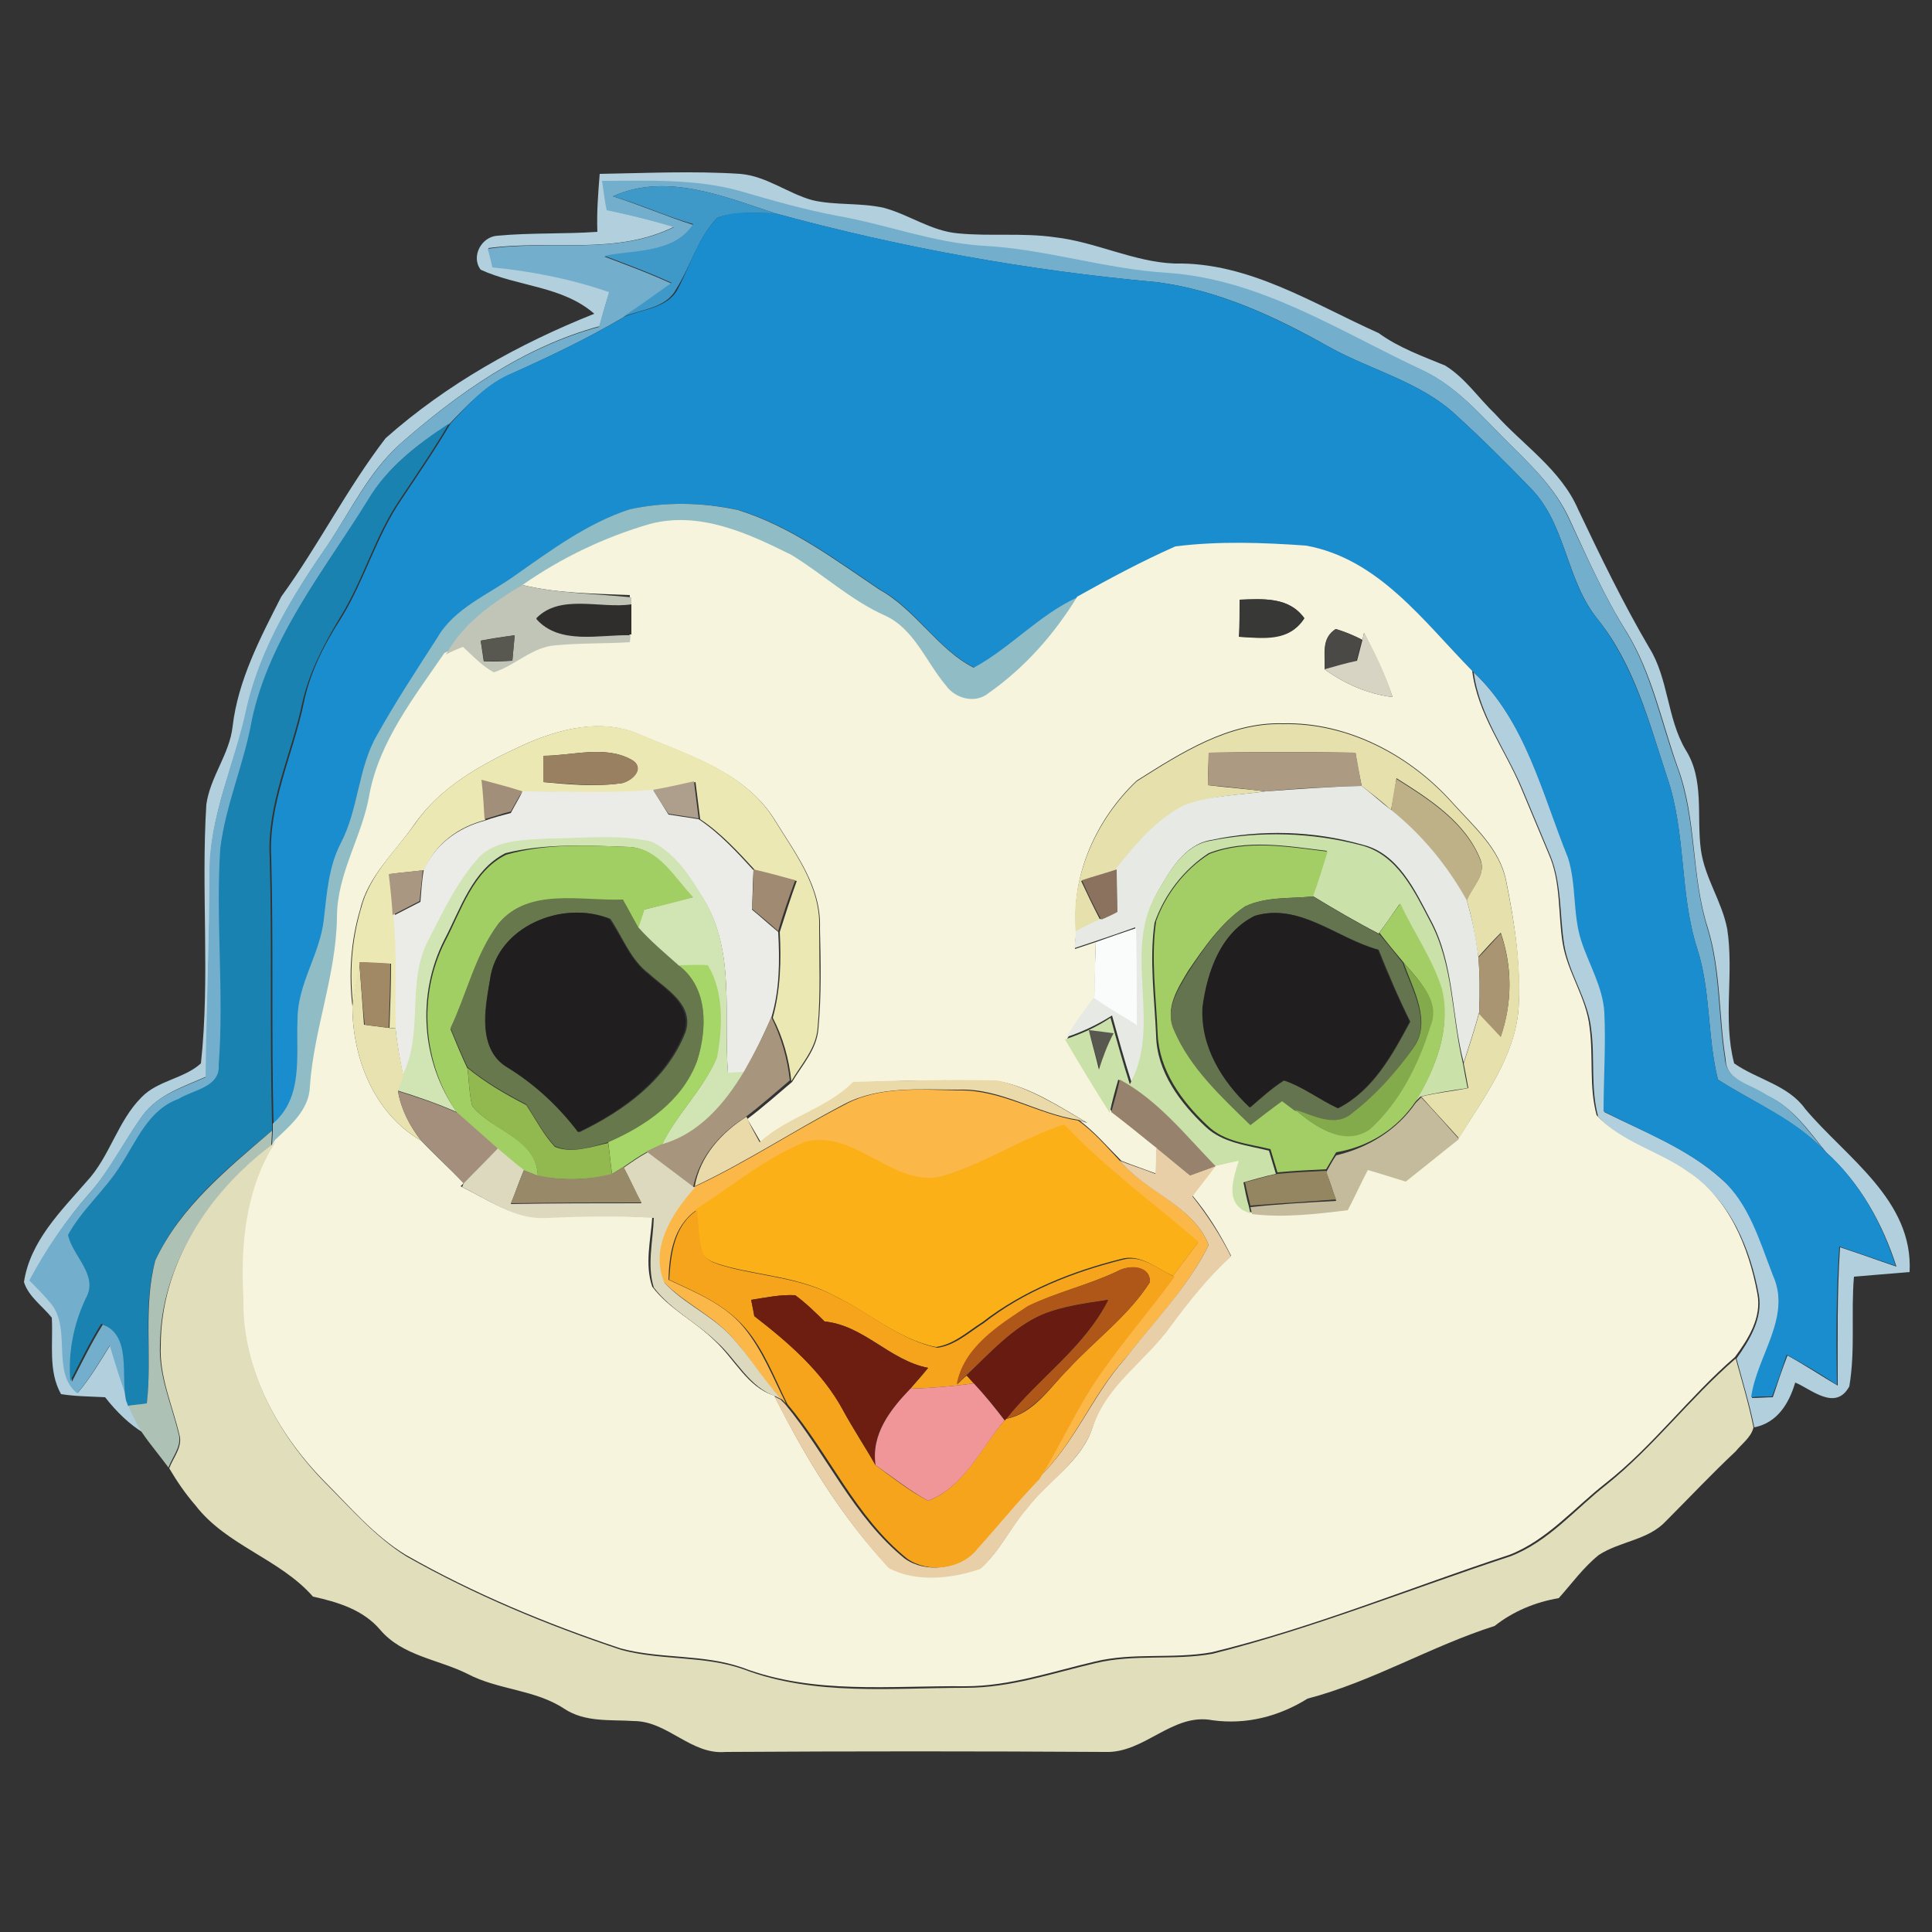 <?xml version="1.0" encoding="utf-8"?>
<!-- Generator: Adobe Illustrator 26.0.3, SVG Export Plug-In . SVG Version: 6.00 Build 0)  -->
<svg version="1.1" id="Layer_1" xmlns="http://www.w3.org/2000/svg" xmlns:xlink="http://www.w3.org/1999/xlink" x="0px" y="0px"
	 viewBox="0 0 250 250" style="enable-background:new 0 0 250 250;" xml:space="preserve">
<rect x="0" y="0" width="250" height="250" fill="#333333" stroke="none"/>
<style type="text/css">
	.st0{fill:#B1CFDD;}
	.st1{fill:#73AFCC;}
	.st2{fill:#3E99C9;}
	.st3{fill:#1A8DCE;}
	.st4{fill:#1982B1;}
	.st5{fill:#90BDC5;}
	.st6{fill:#F7F4DD;}
	.st7{fill:#C1C5B8;}
	.st8{fill:#2F2E2C;}
	.st9{fill:#383836;}
	.st10{fill:#595850;}
	.st11{fill:#4A4945;}
	.st12{fill:#D8D4C3;}
	.st13{fill:#ECE8B3;}
	.st14{fill:#E5E0AC;}
	.st15{fill:#AC9A83;}
	.st16{fill:#988061;}
	.st17{fill:#A28F79;}
	.st18{fill:#AE9E8C;}
	.st19{fill:#BEB187;}
	.st20{fill:#EBECE8;}
	.st21{fill:#E7EAE4;}
	.st22{fill:#CBE1AA;}
	.st23{fill:#D1E4B4;}
	.st24{fill:#A1CF64;}
	.st25{fill:#A3CE66;}
	.st26{fill:#A99781;}
	.st27{fill:#A08B72;}
	.st28{fill:#8B725F;}
	.st29{fill:#67784D;}
	.st30{fill:#64744E;}
	.st31{fill:#211E1F;}
	.st32{fill:#FAFCFB;}
	.st33{fill:#A99571;}
	.st34{fill:#A6D668;}
	.st35{fill:#E8E2B0;}
	.st36{fill:#A18965;}
	.st37{fill:#83AA4B;}
	.st38{fill:#A7957D;}
	.st39{fill:#91B950;}
	.st40{fill:#EBDAA9;}
	.st41{fill:#97836D;}
	.st42{fill:#A38F7B;}
	.st43{fill:#FCB749;}
	.st44{fill:#C4BB9C;}
	.st45{fill:#AEC1B5;}
	.st46{fill:#FCB017;}
	.st47{fill:#E1DEBC;}
	.st48{fill:#DCD9BE;}
	.st49{fill:#E8CFA8;}
	.st50{fill:#988969;}
	.st51{fill:#948660;}
	.st52{fill:#F7A41D;}
	.st53{fill:#AF5619;}
	.st54{fill:#6D1E11;}
	.st55{fill:#681B11;}
	.st56{fill:#F19698;}
</style>
<g id="_x23_b1cfddff">
	<path class="st0" d="M77.6,22.5c6-0.1,12.1-0.4,18.2,0c3.4,0.3,6.1,2.5,9.3,3.4c3,0.7,6.2,0.3,9.3,1c3.3,0.9,6.1,3,9.6,3.3
		c4.2,0.4,8.3-0.1,12.5,0.5c5.3,0.6,10.2,3.2,15.5,3.4c9.6-0.2,17.9,5.2,26.4,9c2.6,1.9,5.7,3,8.6,4.2c2.6,1.6,4.3,4.2,6.5,6.3
		c3.6,4,8.5,7.2,10.7,12.3c2.9,6.1,5.8,12.1,9.2,17.9c2.5,4,2.3,9.1,4.7,13.2c2.5,3.9,1.4,8.7,2,13c0.5,3.6,2.7,6.6,3.4,10.2
		c0.9,5.8-0.6,11.7,0.9,17.4c3,2.1,7,2.8,9.2,5.9c5.3,6.3,14,11.8,13.5,21.1c-2.4,0.2-4.8,0.4-7.2,0.6c-0.4,4.7,0.2,9.5-0.6,14.2
		c-1.8,3.3-5,0.3-7-0.5c-0.8,2.7-2.3,5.2-5.3,5.8c-0.6-3-1.5-5.9-2.3-8.9c1.7-2.4,3.4-5.2,2.9-8.2c-1.1-6-3.7-12.3-9-15.8
		c-3.8-2.6-8.6-3.8-11.8-7.3c-1-3.7-0.4-7.6-0.9-11.3c-0.4-3.9-2.9-7.2-3.5-11c-0.6-3.8-0.3-7.9-1.8-11.5c-1.2-2.9-2.4-5.7-3.6-8.6
		c-2.1-5-5.6-9.6-6.3-15.1c6.8,6.4,8.9,15.8,12.3,24.1c1.1,3.5,0.6,7.2,1.7,10.7c1,3.1,2.9,6,3,9.3c0.2,4.2-0.1,8.5-0.1,12.8
		c5.2,2.6,10.8,4.7,15.2,8.7c3.7,3.2,5.1,8.1,6.7,12.5c2.4,5.4-2.1,10.5-2.8,15.8c0.7,0,2.1-0.1,2.7-0.1c0.6-1.8,1.2-3.6,1.9-5.4
		c2.2,1.2,4.3,2.6,6.5,3.9c0-6-0.1-11.9,0.3-17.9c2.5,0.8,4.9,1.7,7.3,2.5c-1.8-5.6-4.7-10.8-9.1-14.8c-2.2-2.7-4.3-5.8-7.6-7.3
		c-1.9-1.3-5.3-1.8-5.4-4.7c-0.9-5.6-0.6-11.4-2.3-17c-2.2-6.8-1.4-14.1-3.9-20.8c-2.1-5.9-3.3-12.1-6.6-17.5
		c-2.9-4.6-5.1-9.6-7.4-14.6c-1.9-4.2-5.3-7.3-8.5-10.5c-3.2-3.2-6.2-6.7-10.4-8.7c-10.7-4.9-21-11.7-33.1-12.6
		c-8-0.5-15.7-3.1-23.8-3.5c-6.5-0.4-12.6-2.8-19-3.9c-4.2-0.8-8.4-2-12.5-3.2c-5.8-1.6-11.8-1.3-17.8-1.3c0.2,1.2,0.4,2.4,0.6,3.6
		c2.9,0.7,5.8,1.4,8.7,2.2c-7.5,3.8-16.1,1.7-24.1,2.8c0.1,0.6,0.4,1.8,0.6,2.4c5.1,0.5,10.2,1.5,15.1,3.2c-0.5,1.5-0.9,3-1.3,4.5
		c-9.9,2.7-18.4,8.7-26,15.4c-3.9,3.6-6.2,8.4-9.1,12.8c-4.5,6.5-8.7,13.3-10.5,21.1c-1.5,7.2-5,14.1-4.8,21.6
		c-0.1,8.7-0.4,17.5-0.5,26.2c-2.9,1.3-6.2,2.3-8.2,5c-2.4,3.3-4.2,7.1-6.9,10.1c-3,3.4-5.5,7.2-7.7,11.2c0.9,1,1.9,2,2.8,3
		c2.7,3.3,0,8.9,3.4,11.6c1.6-1.9,2.9-4.1,4.2-6.2c0.7,2.4,1.5,4.8,2.3,7.2l0.3,0.8c0.5,1.2,1.2,2.3,1.8,3.5c-2-1.2-3.7-2.9-5.1-4.7
		c-1.9-0.1-3.8-0.1-5.7-0.4c-1.7-3-1-6.6-1.2-9.9c-1.2-1.5-3-2.7-3.6-4.6c0.8-5.3,4.8-9.2,8.1-13c3-3.2,4-7.8,7.1-10.9
		c2.1-2.2,5.5-2.4,7.7-4.4c1.2-11.1,0-22.4,0.7-33.5c0.5-3.6,3-6.5,3.4-10.1c0.7-6,3.6-11.5,6.3-16.8c4.8-6.6,8.5-14,13.5-20.5
		c7.9-7,17.2-12.2,27-16.1c-4.1-3.6-9.9-3.5-14.7-5.7c-1.3-1.7,0.1-4.3,2.2-4.4c4.3-0.4,8.6-0.2,12.9-0.5
		C77.2,27.5,77.4,25,77.6,22.5z"/>
</g>
<g id="_x23_73afccff">
	<path class="st1" d="M77.9,23.4c5.9,0,12-0.3,17.8,1.3c4.1,1.2,8.3,2.4,12.5,3.2c6.4,1.1,12.5,3.5,19,3.9c8,0.4,15.7,3,23.8,3.5
		c12.1,0.8,22.4,7.6,33.1,12.6c4.2,2,7.2,5.5,10.4,8.7c3.2,3.2,6.6,6.3,8.5,10.5c2.3,4.9,4.5,9.9,7.4,14.6
		c3.3,5.4,4.5,11.7,6.6,17.5c2.5,6.7,1.8,14,3.9,20.8c1.7,5.5,1.4,11.3,2.3,17c0.2,2.9,3.5,3.3,5.4,4.7c3.3,1.5,5.3,4.6,7.6,7.3
		c-3.9-4.1-9.2-6.3-13.9-9.3c-1.4-5.6-0.9-11.5-2.7-17c-2.3-7.2-1.4-15-3.9-22.2c-2.3-7-4.2-14.4-8.9-20.3
		c-4.2-5.1-4.1-12.4-8.8-17.1c-3.1-3.2-6.3-6.4-9.6-9.4c-4.6-4.3-11-5.8-16.4-8.8c-6.9-3.9-14.4-7.4-22.4-8.4
		c-16.7-1.5-33.2-4.5-49.3-8.9c-6.7-2.2-14.1-5.3-21-2.2c3.5,1.1,6.9,2.6,10.4,3.7c-2.5,3.7-7.6,3.3-11.5,4.1
		c2.9,1.1,5.9,2.2,8.7,3.5c-2.1,1.5-4.1,3-6.3,4.4c-4.6,2.7-9.4,5-14.3,7.2c-3.3,1.4-5.8,4.1-8.2,6.6c-4.1,2.6-8,5.6-10.5,9.9
		C42,73.8,34.9,82.4,32.8,93.2c-1,5.7-3.4,11-4.1,16.7c-0.6,9.3,0.5,18.7-0.2,28c0.2,3-3.3,3.2-5.2,4.4c-3.9,1.3-5.4,5.4-7.5,8.6
		c-2,3.2-5,5.6-6.8,9c0.6,2.8,4,5.2,2.3,8.2c-1.6,3.3-2.4,7-2,10.7c1.3-2.5,2.5-5,4-7.4c4.1,1.4,2.6,6.6,3.2,9.9
		c-0.8-2.4-1.6-4.8-2.3-7.2c-1.3,2.1-2.6,4.3-4.2,6.2c-3.4-2.7-0.7-8.3-3.4-11.6c-0.9-1.1-1.8-2-2.8-3c2.1-4,4.7-7.8,7.7-11.2
		c2.7-3.1,4.5-6.8,6.9-10.1c1.9-2.7,5.3-3.7,8.2-5c0.1-8.8,0.5-17.5,0.5-26.2c-0.1-7.5,3.3-14.4,4.8-21.6c1.8-7.8,6-14.6,10.5-21.1
		c2.9-4.3,5.3-9.2,9.1-12.8c7.6-6.7,16.1-12.7,26-15.4c0.4-1.5,0.9-3,1.3-4.5c-4.9-1.7-10-2.7-15.1-3.2c-0.1-0.6-0.4-1.8-0.6-2.4
		c8-1.2,16.6,0.9,24.1-2.8c-2.9-0.9-5.8-1.6-8.7-2.2C78.2,25.8,78.1,24.6,77.9,23.4z"/>
</g>
<g id="_x23_3e99c9ff">
	<path class="st2" d="M79.3,25.4c6.9-3.1,14.3,0,21,2.2c-2.5,0-5.2-0.3-7.5,0.6c-2.5,2.6-3.4,6.2-5.3,9.2c-1.3,2.5-4.5,2.6-6.9,3.6
		c2.1-1.4,4.2-2.9,6.3-4.4c-2.8-1.3-5.8-2.4-8.7-3.5c3.9-0.8,9.1-0.3,11.5-4.1C86.2,28,82.8,26.4,79.3,25.4z"/>
</g>
<g id="_x23_1a8dceff">
	<path class="st3" d="M92.8,28.2c2.4-1,5-0.6,7.5-0.6c16.2,4.4,32.7,7.4,49.3,8.9c8,1,15.4,4.5,22.4,8.4c5.4,3,11.8,4.5,16.4,8.8
		c3.3,3,6.5,6.2,9.6,9.4c4.7,4.7,4.6,12.1,8.8,17.1c4.6,5.9,6.6,13.3,8.9,20.3c2.5,7.2,1.6,14.9,3.9,22.2c1.8,5.5,1.3,11.4,2.7,17
		c4.7,3,10,5.1,13.9,9.3c4.4,3.9,7.3,9.2,9.1,14.8c-2.4-0.8-4.9-1.7-7.3-2.5c-0.4,6-0.4,11.9-0.3,17.9c-2.1-1.4-4.3-2.7-6.5-3.9
		c-0.6,1.8-1.2,3.6-1.9,5.4c-0.7,0-2,0-2.7,0.1c0.7-5.3,5.3-10.4,2.8-15.8c-1.7-4.4-3.1-9.3-6.7-12.5c-4.4-3.9-10-6-15.2-8.7
		c0-4.3,0.3-8.5,0.1-12.8c-0.2-3.3-2-6.2-3-9.3c-1.1-3.4-0.6-7.2-1.7-10.7c-3.4-8.4-5.5-17.7-12.3-24.1
		c-6.3-6.3-12.1-14.5-21.5-16.2c-5.6-0.4-11.3-0.6-16.9,0.1c-4.4,1.9-8.6,4.2-12.7,6.5c-5,2.3-8.6,6.5-13.4,9.1
		c-4.7-2.3-7.5-7.5-12.2-10.1c-5.8-3.9-11.5-8.2-18.3-10.3c-4.6-1-9.4-1.1-14-0.1c-5.5,1.8-10.2,5.3-14.9,8.6c-3.5,2.5-7.7,4.2-10,8
		c-2.6,4.2-5.3,8.3-7.8,12.6c-2.6,4.3-2.5,9.6-4.7,14c-1.6,3.1-1.8,6.6-2.2,9.9c-0.5,4.5-3.4,8.3-3.4,12.9
		c-0.2,4.7,0.8,10.1-3.2,13.5c-0.3-11.5,0-22.9-0.3-34.4c-0.4-6.9,2.8-13.3,4.2-20c0.8-4,2.7-7.7,4.9-11.1c3-4.9,4.5-10.5,7.7-15.2
		c2.2-3.3,4.4-6.5,6.4-9.9c2.4-2.6,4.8-5.3,8.2-6.6c4.9-2.2,9.7-4.5,14.3-7.2c2.3-1,5.6-1.1,6.9-3.6C89.3,34.4,90.3,30.8,92.8,28.2z
		"/>
</g>
<g id="_x23_1982b1ff">
	<path class="st4" d="M47.6,64.7c2.5-4.2,6.4-7.2,10.5-9.9c-2,3.4-4.2,6.6-6.4,9.9C48.5,69.4,47,75.1,44,79.9
		c-2.1,3.5-4,7.1-4.9,11.1c-1.4,6.7-4.6,13-4.2,20c0.3,11.5,0,22.9,0.3,34.4l0,0.9c-5.7,4.8-11.9,9.8-15.1,16.8
		c-1.7,6-0.4,12.4-1.1,18.6c-0.6,0.1-1.8,0.2-2.4,0.3l-0.3-0.8c-0.7-3.3,0.8-8.5-3.2-9.9c-1.5,2.4-2.7,4.9-4,7.4
		c-0.3-3.7,0.4-7.3,2-10.7c1.7-3-1.7-5.4-2.3-8.2c1.8-3.3,4.8-5.8,6.8-9c2.1-3.2,3.6-7.2,7.5-8.6c1.9-1.2,5.4-1.5,5.2-4.4
		c0.7-9.3-0.4-18.7,0.2-28c0.7-5.7,3.1-11,4.1-16.7C34.9,82.4,42,73.8,47.6,64.7z"/>
</g>
<g id="_x23_90bdc5ff">
	<path class="st5" d="M66.6,74.5c4.7-3.3,9.4-6.8,14.9-8.6c4.6-1,9.4-0.9,14,0.1c6.8,2.1,12.5,6.4,18.3,10.3
		c4.7,2.6,7.6,7.8,12.2,10.1c4.8-2.6,8.4-6.8,13.4-9.1c-3,4.9-6.8,9.2-11.5,12.5c-1.7,1.4-4.3,0.7-5.5-1c-2.6-3.1-4-7.4-8-9.1
		c-4.4-2-8-5.3-12-7.8c-5.6-2.8-11.9-5.7-18.3-4c-5.9,1.6-11.5,4.4-16.5,7.9c-3.9,2.3-7.7,5-9.9,9c-3.9,5.7-8.3,11.4-9.7,18.3
		c-0.9,5.5-4.2,10.3-4.2,15.9c-0.1,7.4-3,14.5-3.5,21.9c-0.1,3-2.5,5-4.5,6.9l-0.6,0.5c0-0.5,0.1-1.5,0.1-2l0-0.9
		c4-3.4,3-8.8,3.2-13.5c0-4.6,2.9-8.4,3.4-12.9c0.4-3.4,0.6-6.8,2.2-9.9c2.3-4.4,2.2-9.7,4.7-14c2.4-4.3,5.1-8.4,7.8-12.6
		C58.8,78.7,63.1,77,66.6,74.5z"/>
</g>
<g id="_x23_f7f4ddff">
	<path class="st6" d="M67.6,75.7c5-3.5,10.6-6.2,16.5-7.9c6.4-1.7,12.7,1.2,18.3,4c4.1,2.5,7.6,5.8,12,7.8c3.9,1.7,5.4,6,8,9.1
		c1.2,1.7,3.8,2.4,5.5,1c4.7-3.3,8.5-7.6,11.5-12.5c4.1-2.3,8.4-4.6,12.7-6.5c5.6-0.7,11.3-0.5,16.9-0.1c9.4,1.7,15.2,9.8,21.5,16.2
		c0.7,5.6,4.2,10.1,6.3,15.1c1.2,2.9,2.4,5.7,3.6,8.6c1.6,3.6,1.2,7.7,1.8,11.5c0.6,3.8,3.1,7.1,3.5,11c0.5,3.8-0.1,7.6,0.9,11.3
		c3.2,3.5,8,4.6,11.8,7.3c5.3,3.4,7.9,9.8,9,15.8c0.6,3.1-1.2,5.9-2.9,8.2c-5.9,5.1-10.6,11.5-16.7,16.3c-4.1,3.2-7.6,7.4-12.5,9.3
		c-12.8,4.2-25.3,9.4-38.5,12.6c-5,0.9-10.2,0-15.1,1.2c-5.6,1.3-11,3.2-16.8,3.2c-9.6-0.1-19.6,1.1-28.8-2.4
		c-5.1-1.8-10.6-1.1-15.8-2.5c-9.6-3.2-19-7.1-27.8-12.1c-4.1-2.5-7.2-6.2-10.5-9.5c-6.2-6.3-10.8-14.8-10.6-23.9
		c-0.4-7,0.3-14.3,4.2-20.3c2-1.9,4.4-3.9,4.5-6.9c0.5-7.4,3.4-14.4,3.5-21.9c0-5.7,3.3-10.5,4.2-15.9c1.3-6.9,5.8-12.6,9.7-18.3
		c0.8-0.4,1.5-0.7,2.3-1.1c1.3,1.2,2.5,2.5,4,3.3c2.8-0.9,5-3.3,8-3.5c3.2-0.3,6.4-0.2,9.6-0.4l0.1-0.9c0-1.3,0.1-2.6,0-3.9l0-1
		C76.9,76.8,72.2,76.8,67.6,75.7 M160.4,77.6c0,1.6,0,3.2,0,4.8c3,0.1,6.5,0.6,8.4-2.4C166.8,77.2,163.4,77.5,160.4,77.6
		 M171.4,86.6c2.6,1.9,5.6,3.2,8.8,3.6c-1-2.9-2.3-5.6-3.7-8.3l-0.2,0.9c-1.1-0.6-2.2-1-3.4-1.4C170.9,82.5,171.5,84.7,171.4,86.6
		 M67.5,96.5c-5.2,2.4-10.5,5.3-13.9,10.2c-2.5,3.6-6,6.7-7,11c-1.2,4-1.5,8.3-1,12.5c0,6.7,2.8,13.9,8.9,17.4
		c1.8,1.9,3.7,3.6,5.5,5.5l-0.4,0.4c3.5,1.7,6.9,4.2,11,4c4.6-0.2,9.2-0.2,13.8,0c-0.2,3-1,6.1,0,9c2.2,2.9,5.6,4.5,8.1,7
		c2.6,2.4,4.2,6,7.7,7.1c4,8,8.7,15.7,14.8,22.2c3.5,1.9,8.2,1.4,11.9,0.1c2.5-2.2,3.9-5.4,6.1-7.9c2.7-3.5,7-5.9,8.4-10.4
		c1.7-5.5,6.9-8.6,10.1-13.1c2.3-3.2,4.8-6.4,7.8-9c-1.4-2.8-3-5.4-5-7.8c1-1.3,2-2.6,3-3.9c1-0.2,2.1-0.5,3.2-0.7
		c-0.8,2.5-1.9,5.9,1.5,6.8c4.1,0.6,8.3,0,12.4-0.5c0.9-1.7,1.7-3.5,2.6-5.2c1.6,0.5,3.2,1,4.9,1.5c2.3-1.8,4.6-3.7,6.9-5.5
		c3.2-5.2,7.2-10.4,7.7-16.7c0.3-5.6-0.5-11.1-1.6-16.5c-0.8-4.2-4.2-7.1-6.9-10.1c-5.5-6.2-13.6-10.5-22-10.3
		c-7-0.2-13.2,3.8-18.9,7.4c-5.2,4.9-8.6,12.3-7.8,19.6c-0.1,0.5-0.2,1.6-0.2,2.2c0.9-0.3,1.8-0.6,2.7-0.9c-0.1,2.5-0.1,4.9-0.2,7.4
		c-1.2,1.7-2.5,3.3-3.5,5.1c1.9,3.2,3.8,6.4,5.8,9.5c1.9,1.5,3.9,3,5.8,4.6c0,1.1,0,2.2,0,3.4c-1.6-0.6-3.1-1.1-4.6-1.7
		c-1.8-1.8-3.4-3.7-5.4-5.2l1,0.3c-3.6-2.1-7.3-4.6-11.5-5.4c-6.2-0.2-12.4-0.1-18.6,0.2c-3.5,3.4-8.5,4.5-12.1,7.8
		c-0.6-1-1.2-2.1-1.8-3.1c2-1.5,3.9-3.2,5.8-4.8c1.3-2.2,3.2-4.2,3.4-6.9c0.4-4.3,0.3-8.7,0.2-13c0.2-5.4-3.2-9.7-5.9-14.1
		c-3.8-6-10.9-8.2-17.1-10.8C78,92.8,72.3,94.3,67.5,96.5z"/>
</g>
<g id="_x23_c1c5b8ff">
	<path class="st7" d="M57.7,84.7c2.2-4,6-6.7,9.9-9c4.6,1.1,9.4,1.1,14.1,1.6l0,1c-4,0.6-9.2-1.4-12.3,1.8c3,3.4,8.2,2,12.2,2.1
		l-0.1,0.9c-3.2,0.2-6.4,0.1-9.6,0.4c-3,0.2-5.2,2.6-8,3.5c-1.5-0.8-2.8-2.2-4-3.3C59.2,84,58.4,84.3,57.7,84.7 M62.2,82.9
		c0.1,0.7,0.3,2,0.4,2.7c1.2,0,2.4,0,3.7-0.1c0.1-1.1,0.2-2.2,0.3-3.3C65.1,82.4,63.7,82.6,62.2,82.9z"/>
</g>
<g id="_x23_2f2e2cff">
	<path class="st8" d="M69.4,80c3.1-3.2,8.3-1.2,12.3-1.8c0,1.3,0,2.6,0,3.9C77.6,82,72.4,83.5,69.4,80z"/>
</g>
<g id="_x23_383836ff">
	<path class="st9" d="M160.4,77.6c3-0.1,6.4-0.4,8.3,2.4c-1.8,3.1-5.3,2.6-8.4,2.4C160.4,80.8,160.4,79.2,160.4,77.6z"/>
</g>
<g id="_x23_595850ff">
	<path class="st10" d="M62.2,82.9c1.4-0.2,2.9-0.5,4.4-0.7c-0.1,1.1-0.2,2.2-0.3,3.3c-1.2,0-2.4,0-3.7,0.1
		C62.6,84.9,62.3,83.6,62.2,82.9z"/>
	<path class="st10" d="M140.9,133.3c0.8,0.1,2.5,0.2,3.3,0.3c-0.8,1.5-1.5,3.1-1.9,4.7C141.8,136.7,141.4,135,140.9,133.3z"/>
</g>
<g id="_x23_4a4945ff">
	<path class="st11" d="M171.4,86.6c0.1-1.8-0.4-4,1.4-5.2c1.2,0.3,2.3,0.8,3.4,1.4c-0.2,0.7-0.5,2-0.7,2.7
		C174.2,85.8,172.8,86.2,171.4,86.6z"/>
</g>
<g id="_x23_d8d4c3ff">
	<path class="st12" d="M176.5,81.9c1.5,2.7,2.8,5.4,3.7,8.3c-3.2-0.4-6.2-1.7-8.8-3.6c1.4-0.4,2.8-0.8,4.2-1.1
		c0.2-0.7,0.5-2,0.7-2.7L176.5,81.9z"/>
</g>
<g id="_x23_ece8b3ff">
	<path class="st13" d="M67.5,96.5c4.8-2.2,10.4-3.7,15.5-1.4c6.2,2.6,13.3,4.8,17.1,10.8c2.6,4.3,6.1,8.7,5.9,14.1
		c0,4.3,0.2,8.7-0.2,13c-0.2,2.7-2.1,4.7-3.4,6.9c-0.3-2.9-1.1-5.7-2.4-8.2c1-3.6,1.1-7.4,0.9-11.1c0.7-2.2,1.4-4.4,2.2-6.6
		c-1.8-0.5-3.6-0.9-5.4-1.4c-2.2-2.4-4.4-4.8-7.1-6.6c-0.2-1.6-0.4-3.2-0.6-4.8c-1.8,0.4-3.5,0.8-5.3,1.1
		c-5.6,0.5-11.2,0.1-16.9,0.2c-1.8-0.5-3.5-1-5.3-1.5c0.1,1.7,0.2,3.4,0.3,5.1c-3.5,0.9-6.5,3.1-7.9,6.5c-1.5,0.2-3,0.3-4.4,0.5
		c0.2,1.7,0.4,3.5,0.6,5.2c0.6,4.9,0.2,9.9,0.3,14.8l-1-0.1c0.1-2.8,0.2-5.5,0.2-8.3c-1,0-3-0.1-4-0.2c-0.3,1.9-0.7,3.7-0.9,5.6
		c-0.5-4.2-0.2-8.4,1-12.5c1.1-4.4,4.5-7.5,7-11C57,101.8,62.3,98.9,67.5,96.5 M70.3,97.8c0,0.9,0,2.6,0,3.4
		c3.2,0.3,6.5,0.6,9.7,0.2c1.5,0,3.7-2,1.7-3.1C78.3,96.4,74,97.8,70.3,97.8z"/>
</g>
<g id="_x23_e5e0acff">
	<path class="st14" d="M147.1,101.1c5.7-3.6,11.9-7.6,18.9-7.4c8.4-0.2,16.5,4.1,22,10.3c2.7,3,6.1,5.9,6.9,10.1
		c1.1,5.4,2,11,1.6,16.5c-0.5,6.3-4.6,11.5-7.7,16.7c-1.6-1.8-3.3-3.6-4.9-5.4c2-0.5,4.1-0.7,6.1-1.1c-0.2-1.1-0.4-2.2-0.6-3.2
		c0.7-2.2,1.4-4.3,2-6.5c0.9,1,1.9,2,2.8,3c1.5-4.4,1.5-9,0-13.4c-1,1-2,2.1-2.9,3.1c-0.4-2.5-0.8-5-1.5-7.3
		c0.6-1.7,2.5-3.2,1.8-5.2c-1.9-4.9-6.6-7.9-10.9-10.6c-0.2,1.4-0.4,2.7-0.7,4.1c-1.2-1.1-2.5-2.1-3.8-3.1c-0.3-1.4-0.6-2.9-0.8-4.3
		c-6.3-0.1-12.7-0.1-19,0c0,1.4-0.1,2.8-0.1,4.2c2.5,0.3,5,0.5,7.5,0.8c-3.5,0.5-7.3,0.5-10.6,2c-3.6,1.8-6.2,5.1-8.8,8.2
		c-1.5,0.5-3,0.9-4.5,1.4c0.8,1.7,1.6,3.4,2.5,5.1c-1.1,0.5-2.1,1.1-3.2,1.6C138.5,113.4,141.9,106,147.1,101.1z"/>
</g>
<g id="_x23_ac9a83ff">
	<path class="st15" d="M156.4,97.4c6.3-0.1,12.6-0.1,19,0c0.3,1.4,0.5,2.8,0.8,4.3c-4.1,0.1-8.2,0.3-12.4,0.7
		c-2.5-0.3-5-0.6-7.5-0.8C156.3,100.2,156.4,98.8,156.4,97.4z"/>
</g>
<g id="_x23_988061ff">
	<path class="st16" d="M70.3,97.8c3.7,0,8-1.4,11.4,0.5c2.1,1.2-0.2,3.1-1.7,3.1c-3.2,0.4-6.5,0-9.7-0.2
		C70.3,100.4,70.3,98.7,70.3,97.8z"/>
</g>
<g id="_x23_a28f79ff">
	<path class="st17" d="M62.3,100.9c1.8,0.5,3.5,0.9,5.3,1.5c-0.4,0.6-1.1,1.9-1.5,2.6c-1.2,0.3-2.3,0.7-3.4,1
		C62.6,104.3,62.5,102.6,62.3,100.9z"/>
</g>
<g id="_x23_ae9e8cff">
	<path class="st18" d="M84.5,102.2c1.8-0.3,3.5-0.7,5.3-1.1c0.2,1.6,0.4,3.2,0.6,4.8c-1.3-0.2-2.6-0.4-3.9-0.6
		C85.8,104.3,85.2,103.3,84.5,102.2z"/>
</g>
<g id="_x23_beb187ff">
	<path class="st19" d="M180.7,100.8c4.3,2.7,9,5.7,10.9,10.6c0.7,1.9-1.2,3.5-1.8,5.2c-2.5-4.5-5.8-8.5-9.8-11.7
		C180.2,103.5,180.4,102.1,180.7,100.8z"/>
</g>
<g id="_x23_ebece8ff">
	<path class="st20" d="M67.6,102.4c5.6,0,11.3,0.3,16.9-0.2c0.7,1.1,1.3,2.1,2,3.2c1.3,0.2,2.6,0.4,3.9,0.6c2.7,1.8,4.9,4.2,7.1,6.6
		c-0.1,1.7-0.1,3.4-0.2,5.1c1.1,0.9,2.2,1.9,3.4,2.9c0.2,3.7,0.2,7.5-0.9,11.1c-1.1,2.4-2.2,4.8-3.4,7.1c-0.6,0-1.7,0.1-2.2,0.1
		c-0.6-7.5,1-15.8-3.2-22.6c-1.8-2.8-3.7-5.8-6.7-7.3c-4.3-1-8.9-0.4-13.3-0.4c-3,0.2-6.7,0.1-8.9,2.6c-2.8,3.1-4.6,6.9-6.5,10.6
		c-2.9,5.5-0.6,12.1-3.4,17.6c-0.4-2-0.8-4.1-1-6.1c-0.1-4.9,0.2-9.9-0.3-14.8c1.2-0.6,2.3-1.2,3.5-1.8c0.1-1.3,0.2-2.7,0.4-4
		c1.4-3.4,4.5-5.6,7.9-6.5c1.1-0.4,2.3-0.7,3.4-1C66.5,104.4,67.3,103.1,67.6,102.4z"/>
</g>
<g id="_x23_e7eae4ff">
	<path class="st21" d="M163.8,102.4c4.1-0.3,8.2-0.6,12.4-0.7c1.3,1,2.5,2.1,3.8,3.1c4,3.2,7.3,7.2,9.8,11.7
		c0.7,2.4,1.2,4.9,1.5,7.3c0.2,2.4,0.2,4.8,0.1,7.2c-0.6,2.2-1.3,4.3-2,6.5c-1.6-6.1-1.2-12.8-4.3-18.5c-2-3.8-4.2-8.6-8.8-9.7
		c-6.3-1.8-13.1-2-19.6-0.6c-3.5,0.6-5.4,4.1-7,6.9c-4.1,7.6,0.9,16.8-3.3,24.4c-0.9-2.8-1.7-5.7-2.5-8.6c-1.9,1.2-3.8,2.1-5.9,2.8
		c1-1.8,2.3-3.4,3.5-5.1c1.8,1.1,3.7,2.3,5.5,3.5c0-4.2,0-8.4-0.1-12.6c-1.7,0.6-3.4,1.2-5.2,1.8c-0.9,0.3-1.8,0.6-2.7,0.9
		c0.1-0.5,0.2-1.6,0.2-2.2c1.1-0.6,2.1-1.1,3.2-1.6c0.5-0.3,1.6-0.8,2.1-1c0-1.8-0.1-3.7-0.1-5.5c2.5-3.1,5.1-6.3,8.8-8.2
		C156.6,102.9,160.3,102.9,163.8,102.4z"/>
</g>
<g id="_x23_cbe1aaff">
	<path class="st22" d="M156.6,108.8c6.4-1.3,13.2-1.1,19.6,0.6c4.6,1.2,6.8,5.9,8.8,9.7c3.1,5.7,2.8,12.3,4.3,18.5
		c0.2,1.1,0.4,2.2,0.6,3.2c-2.1,0.3-4.1,0.6-6.1,1.1l-0.7,0.7c2.6-4.3,4.7-9.4,3.4-14.5c-1.2-4-3.6-7.4-5.4-11.1
		c-0.9,1.3-1.8,2.6-2.7,3.8c-2.9-1.5-5.8-3.2-8.6-4.9c0.6-1.9,1.3-3.9,1.9-5.8c-5-0.6-10.4-1.6-15.3,0.3c-3.2,2.1-5.7,5.3-7,9
		c-0.7,4.8,0,9.8,0.2,14.6c0.1,4.7,3.1,8.7,6.4,11.8c2.2,2.1,5.4,2.4,8.2,3.1c0.3,1,0.6,2,0.9,3c-1.4,0.3-2.8,0.7-4.2,1.1
		c0.2,1,0.4,2.1,0.7,3.1l0.2,0.9c-3.4-1-2.3-4.3-1.5-6.8c-1.1,0.2-2.1,0.5-3.2,0.7c-3.9-4-7.4-8.5-12.4-11.2
		c-0.4,1.4-0.8,2.8-1.1,4.3c-2-3.1-3.9-6.3-5.8-9.5c2.1-0.7,4.1-1.6,5.9-2.8c0.8,2.9,1.6,5.8,2.5,8.6c4.2-7.6-0.9-16.8,3.3-24.4
		C151.2,112.9,153.1,109.4,156.6,108.8 M140.9,133.3c0.4,1.7,0.9,3.4,1.3,5.1c0.5-1.6,1.1-3.2,1.9-4.7
		C143.4,133.6,141.8,133.4,140.9,133.3z"/>
</g>
<g id="_x23_d1e4b4ff">
	<path class="st23" d="M71,108.5c4.4,0,9-0.6,13.3,0.4c3.1,1.5,5,4.5,6.7,7.3c4.2,6.8,2.6,15.1,3.2,22.6c0.5,0,1.7-0.1,2.2-0.1
		c-2.5,4.3-5.8,8.2-10.8,9.5c1.9-4,5.4-7.2,7.1-11.3c0.6-3.9,0.9-8.4-1.2-11.9c-1.3-0.1-2.5-0.1-3.8,0c-1.8-1.5-3.6-3.1-5.2-4.9
		c0.2-0.6,0.6-1.8,0.8-2.4c2.1-0.5,4.2-1.1,6.3-1.6c-2.4-2.5-4.4-6.3-8.2-6.5c-5.3-0.2-10.8-0.5-16,0.8c-4.3,2.2-5.8,7.2-7.9,11.2
		c-3.6,7.1-3,15.8,1.6,22.3c-2.5-1.1-5.1-2-7.7-2.8c0.2-0.7,0.5-1.3,0.7-2c2.8-5.5,0.4-12.1,3.4-17.6c1.9-3.7,3.7-7.5,6.5-10.6
		C64.3,108.6,67.9,108.7,71,108.5z"/>
</g>
<g id="_x23_a1cf64ff">
	<path class="st24" d="M81.5,109.6c3.8,0.2,5.8,4,8.2,6.5c-2.1,0.6-4.2,1.1-6.3,1.6c-0.2,0.6-0.6,1.8-0.8,2.4
		c-0.7-1.2-1.3-2.4-2-3.6c-5.3,0.2-12.2-1.7-16.1,3.1c-3,4-4.1,9.1-6.2,13.6c0.7,1.7,1.4,3.4,2.2,5.1c0.2,1.6,0.2,3.2,0.6,4.8
		c2.6,3.3,8.4,4.1,8.5,9.1c-0.4-0.2-1.4-0.6-1.8-0.7c-1.2-0.9-2.3-1.8-3.4-2.8c-1.8-1.5-3.5-3-5.2-4.6c-4.5-6.5-5.2-15.2-1.6-22.3
		c2.1-4,3.6-9.1,7.9-11.2C70.7,109.1,76.2,109.4,81.5,109.6z"/>
</g>
<g id="_x23_a3ce66ff">
	<path class="st25" d="M156.5,110.5c4.9-1.9,10.3-0.9,15.3-0.3c-0.6,1.9-1.2,3.9-1.9,5.8c-2.9,0.3-6.1,0-8.8,1.3
		c-3.1,2.1-5.3,5.3-7.4,8.4c-1.3,2.2-3,4.8-1.8,7.4c2,5,6.1,8.7,9.9,12.3c1.4-1,2.8-2.1,4.1-3.1c0.4,0.3,1.2,0.9,1.6,1.2
		c2.6,2.2,6.2,4.8,9.6,2.6c4-3.4,6.4-8.4,7.9-13.4c1.3-3.4-1.6-6-3.5-8.3c-1-1.2-2-2.4-3-3.7c0.9-1.3,1.8-2.5,2.7-3.8
		c1.7,3.7,4.2,7.2,5.4,11.1c1.2,5.1-0.8,10.2-3.4,14.5c-2.4,3.6-6.1,5.9-10.3,6.6c-0.4,0.7-0.9,1.5-1.3,2.2
		c-2.1,0.1-4.2,0.2-6.3,0.4c-0.3-1-0.6-2-0.9-3c-2.8-0.7-6-0.9-8.2-3.1c-3.3-3.1-6.2-7.1-6.4-11.8c-0.2-4.9-0.9-9.8-0.2-14.6
		C150.8,115.8,153.3,112.5,156.5,110.5z"/>
</g>
<g id="_x23_a99781ff">
	<path class="st26" d="M50.3,113.1c1.5-0.2,3-0.3,4.4-0.5c-0.1,1.3-0.3,2.7-0.4,4c-1.2,0.6-2.3,1.2-3.5,1.8
		C50.7,116.6,50.5,114.8,50.3,113.1z"/>
</g>
<g id="_x23_a08b72ff">
	<path class="st27" d="M97.5,112.5c1.8,0.4,3.6,0.9,5.4,1.4c-0.8,2.2-1.6,4.4-2.2,6.6c-1.1-1-2.2-1.9-3.4-2.9
		C97.4,115.9,97.5,114.2,97.5,112.5z"/>
</g>
<g id="_x23_8b725fff">
	<path class="st28" d="M140,113.9c1.5-0.5,3-0.9,4.5-1.4c0,1.8,0.1,3.7,0.1,5.5c-0.5,0.3-1.6,0.8-2.1,1
		C141.6,117.4,140.8,115.7,140,113.9z"/>
</g>
<g id="_x23_67784dff">
	<path class="st29" d="M64.5,119.5c3.9-4.7,10.7-2.9,16.1-3.1c0.7,1.2,1.3,2.4,2,3.6c1.6,1.8,3.4,3.3,5.2,4.9
		c3.9,2.8,3.7,8.3,2.4,12.4c-1.8,5.2-6.7,8.4-11.5,10.5c-2.2,0.6-4.7,1.5-6.9,0.5c-1.5-1.6-2.5-3.6-3.7-5.4
		c-2.7-1.4-5.3-2.9-7.6-4.8c-0.8-1.7-1.5-3.4-2.2-5.1C60.4,128.6,61.5,123.5,64.5,119.5 M63.4,126.8c-0.7,3.8-1.7,9,2.4,11.3
		c3.5,2.2,6.6,5.1,9.2,8.4c5.8-2.8,11.3-6.8,13.7-12.9c1.2-3.6-2.5-5.6-4.7-7.6c-2.4-1.8-3.4-4.7-5-7.1
		C72.8,116.4,64.3,119.9,63.4,126.8z"/>
</g>
<g id="_x23_64744eff">
	<path class="st30" d="M161.1,117.3c2.7-1.3,5.8-1,8.8-1.3c2.8,1.7,5.7,3.4,8.6,4.9c1,1.2,2,2.4,3,3.7c1.2,3.5,3.9,7.8,1.2,11.2
		c-2.1,3.1-4.8,6-7.8,8.3c-2.2,1.9-5.1,0.3-7.4-0.4c-0.4-0.3-1.2-0.9-1.6-1.2c-1.4,1-2.8,2.1-4.1,3.1c-3.8-3.7-7.8-7.4-9.9-12.3
		c-1.2-2.6,0.5-5.2,1.8-7.4C155.8,122.7,158,119.4,161.1,117.3 M162.4,118.5c-4.4,2.2-6.2,7.2-6.7,11.8c-0.3,5.1,2.5,9.6,6.1,13
		c1.4-1.2,2.8-2.5,4.4-3.5c2.5,0.9,4.6,2.5,7,3.6c4.5-2.3,7-6.9,9.3-11.2c-1.5-3-2.8-6.1-4.1-9.3C173,121.4,168.2,116.8,162.4,118.5
		z"/>
</g>
<g id="_x23_211e1fff">
	<path class="st31" d="M63.4,126.8c0.9-6.9,9.4-10.4,15.4-7.9c1.7,2.4,2.7,5.3,5,7.1c2.2,2,5.9,4,4.7,7.6c-2.4,6.1-8,10.2-13.7,12.9
		c-2.5-3.3-5.6-6.2-9.2-8.4C61.8,135.8,62.8,130.6,63.4,126.8z"/>
	<path class="st31" d="M162.4,118.5c5.8-1.7,10.6,3,15.9,4.4c1.2,3.1,2.6,6.2,4.1,9.3c-2.3,4.3-4.8,8.9-9.3,11.2
		c-2.4-1.1-4.5-2.8-7-3.6c-1.6,1-3,2.3-4.4,3.5c-3.6-3.4-6.4-7.9-6.1-13C156.2,125.7,158,120.6,162.4,118.5z"/>
</g>
<g id="_x23_fafcfbff">
	<path class="st32" d="M141.8,121.9c1.7-0.6,3.4-1.2,5.2-1.8c0.1,4.2,0.1,8.4,0.1,12.6c-1.8-1.2-3.7-2.3-5.5-3.5
		C141.6,126.9,141.7,124.4,141.8,121.9z"/>
</g>
<g id="_x23_a99571ff">
	<path class="st33" d="M191.3,123.9c1-1,1.9-2.1,2.9-3.1c1.5,4.4,1.5,9,0,13.4c-0.9-1-1.9-2-2.8-3
		C191.5,128.7,191.5,126.3,191.3,123.9z"/>
</g>
<g id="_x23_a6d668ff">
	<path class="st34" d="M87.8,124.9c1.3,0,2.5-0.1,3.8,0c2.1,3.5,1.9,8,1.2,11.9c-1.7,4.1-5.2,7.3-7.1,11.3c-0.5,0.2-1.4,0.6-1.9,0.9
		c-1.1,0.6-2.1,1.3-3.1,2c-0.4,0.2-1.1,0.7-1.5,0.9c-0.2-1.3-0.3-2.7-0.5-4.1c4.8-2.1,9.6-5.3,11.5-10.5
		C91.5,133.2,91.7,127.8,87.8,124.9z"/>
</g>
<g id="_x23_e8e2b0ff">
	<path class="st35" d="M45.6,130.2c0.3-1.9,0.6-3.8,0.9-5.6c0.2,2.7,0.4,5.3,0.6,8c0.8,0.1,2.3,0.3,3.1,0.4l1,0.1
		c0.2,2.1,0.6,4.1,1,6.1c-0.2,0.7-0.5,1.3-0.7,2c0.4,2.3,1.5,4.5,3,6.4C48.4,144.1,45.6,136.9,45.6,130.2z"/>
</g>
<g id="_x23_a18965ff">
	<path class="st36" d="M46.5,124.5c1,0,3,0.1,4,0.2c0,2.8-0.1,5.5-0.2,8.3c-0.8-0.1-2.3-0.3-3.1-0.4
		C46.9,129.9,46.7,127.2,46.5,124.5z"/>
</g>
<g id="_x23_83aa4bff">
	<path class="st37" d="M181.6,124.5c1.9,2.4,4.9,4.9,3.5,8.3c-1.5,4.9-4,9.9-7.9,13.4c-3.4,2.2-7-0.4-9.6-2.6
		c2.3,0.7,5.2,2.4,7.4,0.4c3-2.3,5.6-5.2,7.8-8.3C185.4,132.3,182.8,128,181.6,124.5z"/>
</g>
<g id="_x23_a7957dff">
	<path class="st38" d="M99.8,131.6c1.3,2.6,2.1,5.4,2.4,8.2c-1.9,1.6-3.8,3.3-5.8,4.8c-3.3,2.1-5.9,5.1-6.7,9
		c-2-1.5-4.1-3.1-6.1-4.6c0.5-0.2,1.4-0.6,1.9-0.9c4.9-1.3,8.3-5.3,10.8-9.5C97.6,136.3,98.8,134,99.8,131.6z"/>
</g>
<g id="_x23_91b950ff">
	<path class="st39" d="M60.5,138.2c2.3,1.9,4.9,3.4,7.6,4.8c1.2,1.8,2.2,3.8,3.7,5.4c2.2,0.9,4.7,0,6.9-0.5c0.2,1.4,0.3,2.7,0.5,4.1
		c-3.1,0.7-6.4,0.8-9.6,0.2c-0.2-4.9-5.9-5.8-8.5-9.1C60.7,141.5,60.7,139.8,60.5,138.2z"/>
</g>
<g id="_x23_ebdaa9ff">
	<path class="st40" d="M98.3,147.8c3.6-3.3,8.6-4.3,12.1-7.8c6.2-0.2,12.4-0.3,18.6-0.2c4.2,0.9,7.9,3.3,11.5,5.4l-1-0.3
		c-5.3-0.8-10-4.1-15.4-3.9c-5,0-10.4-0.5-14.9,1.9c-6.5,3.4-12.7,7.5-19.3,10.6c0.7-3.9,3.4-6.9,6.7-9
		C97.1,145.7,97.7,146.7,98.3,147.8z"/>
</g>
<g id="_x23_97836dff">
	<path class="st41" d="M144.9,139.7c5,2.7,8.5,7.2,12.4,11.2c-1.1,0.4-2.2,0.8-3.3,1.2c-1.5-1.2-2.9-2.4-4.4-3.6
		c-1.9-1.5-3.8-3.1-5.8-4.6C144.2,142.5,144.6,141.1,144.9,139.7z"/>
</g>
<g id="_x23_a38f7bff">
	<path class="st42" d="M51.5,141.2c2.6,0.8,5.2,1.7,7.7,2.8c1.7,1.5,3.5,3.1,5.2,4.6c-1.4,1.6-2.9,3.1-4.4,4.5
		c-1.8-1.9-3.7-3.6-5.5-5.5C53,145.7,51.9,143.6,51.5,141.2z"/>
</g>
<g id="_x23_fcb749ff">
	<path class="st43" d="M109.2,143c4.5-2.5,9.9-2,14.9-1.9c5.5-0.1,10.2,3.1,15.4,3.9c2.1,1.5,3.7,3.4,5.4,5.2
		c3.4,4,9.5,5.8,11.5,10.9c-2.7,5.5-7,9.9-10.8,14.7c-4.4,4.8-6.6,11.2-11.4,15.6c2.7-4.4,4.7-9.1,7.7-13.3
		c3.1-4.4,6.6-8.5,9.8-12.9c1.1-1.5,2.2-2.9,3.3-4.4c-5.9-5-12.1-9.6-17.4-15.2c-5.4,1.8-10.3,5.1-15.8,6.7
		c-6.4,1.5-11.1-6-17.4-4.5c-5.2,2.1-9.6,5.8-14.3,8.8c-3,2.1-3.5,5.7-3.6,9c3.4,1.6,7.2,3.1,9.7,6.1c2.4,2.9,3.8,6.5,5.5,9.9
		l-0.6-0.6c-2.6-2.6-4.3-5.8-6.8-8.4c-2.5-2.6-5.9-4.1-8.4-6.7c-2-4.4,1-9.1,3.9-12.3C96.5,150.5,102.6,146.4,109.2,143z"/>
</g>
<g id="_x23_c4bb9cff">
	<path class="st44" d="M183.2,142.7l0.7-0.7c1.7,1.8,3.3,3.6,4.9,5.4c-2.3,1.8-4.6,3.7-6.9,5.5c-1.6-0.5-3.2-1-4.9-1.5
		c-0.9,1.7-1.7,3.5-2.6,5.2c-4.1,0.5-8.3,1-12.4,0.5l-0.2-0.9c3.7-0.4,7.4-0.6,11.1-0.8c-0.4-1.2-0.8-2.5-1.3-3.7
		c0.4-0.7,0.8-1.5,1.3-2.2C177.1,148.5,180.8,146.2,183.2,142.7z"/>
</g>
<g id="_x23_aec1b5ff">
	<path class="st45" d="M20.1,163.1c3.2-6.9,9.4-11.9,15.1-16.8c0,0.5-0.1,1.5-0.1,2c-8.1,6.1-14.3,15.4-14.4,25.7
		c-0.2,4,1.5,7.7,2.4,11.5c0.5,1.6-0.8,3-1.3,4.4c-1.1-1.5-2.3-2.9-3.4-4.5c-0.7-1.1-1.3-2.3-1.8-3.5c0.6-0.1,1.8-0.2,2.4-0.3
		C19.7,175.5,18.5,169.1,20.1,163.1z"/>
</g>
<g id="_x23_fcb017ff">
	<path class="st46" d="M121.9,152.2c5.5-1.6,10.3-4.9,15.8-6.7c5.3,5.6,11.6,10.2,17.4,15.2c-1.1,1.5-2.2,2.9-3.3,4.4
		c-2.1-0.9-4.2-2.9-6.7-2.2c-6.4,1.6-12.7,4.1-18,8.2c-1.9,1.2-3.7,2.9-6,3.2c-4.9-1-8.7-4.5-13.1-6.6c-4.2-2.3-9-2.6-13.5-3.7
		c-1.3-0.4-2.8-0.6-3.7-1.8c-0.5-1.9-0.6-3.8-0.8-5.7c4.7-3,9.1-6.7,14.3-8.8C110.8,146.2,115.6,153.7,121.9,152.2z"/>
</g>
<g id="_x23_e1debcff">
	<path class="st47" d="M35.1,148.2l0.6-0.5c-3.9,6-4.6,13.3-4.2,20.3c-0.2,9,4.4,17.6,10.6,23.9c3.3,3.3,6.5,7,10.5,9.5
		c8.8,5,18.2,8.9,27.8,12.1c5.2,1.4,10.7,0.7,15.8,2.5c9.2,3.5,19.2,2.4,28.8,2.4c5.8,0,11.2-1.9,16.8-3.2c5-1.2,10.1-0.3,15.1-1.2
		c13.1-3.3,25.7-8.4,38.5-12.6c5-1.9,8.4-6.1,12.5-9.3c6.1-4.9,10.8-11.2,16.7-16.3c0.8,2.9,1.7,5.9,2.3,8.9
		c-0.3,1.3-1.5,2.1-2.3,3.1c-3.1,2.9-6,6-9,9c-2.3,2.5-5.9,2.6-8.7,4.4c-2,1.6-3.5,3.7-5.2,5.6c-3,0.5-5.9,1.7-8.3,3.6
		c-8.2,2.6-15.8,7.2-24.2,9.4c-3.7,2.3-7.9,3.4-12.3,2.8c-5.2-1-8.8,4.3-13.9,4.1c-16.4-0.1-32.7-0.1-49.1,0c-4.5,0.4-7.5-4-11.9-4
		c-3-0.2-6.3,0.2-9-1.6c-3.8-2.5-8.5-2.4-12.5-4.5c-3.8-1.9-8.4-2.3-11.3-5.7c-2.2-2.6-5.5-3.6-8.7-4.3c-4.3-4.9-11.2-6.6-15.2-11.8
		c-1.3-1.5-2.4-3.1-3.4-4.8c0.5-1.4,1.8-2.8,1.3-4.4c-0.9-3.8-2.6-7.5-2.4-11.5C20.8,163.6,27,154.3,35.1,148.2z"/>
</g>
<g id="_x23_dcd9beff">
	<path class="st48" d="M60,153.1c1.5-1.5,3-3,4.4-4.5c1.1,0.9,2.2,1.9,3.4,2.8c-0.6,1.4-1.1,2.9-1.7,4.4c5.6-0.1,11.2-0.1,16.9-0.1
		c-0.8-1.5-1.5-3.1-2.3-4.6c1-0.7,2-1.4,3.1-2c2,1.5,4.1,3.1,6.1,4.6c-2.9,3.2-5.9,7.9-3.9,12.3c2.4,2.6,5.9,4.1,8.4,6.7
		c2.5,2.6,4.3,5.8,6.8,8.4l-0.8-0.4c-3.5-1.2-5.1-4.8-7.7-7.1c-2.6-2.5-5.9-4.1-8.1-7c-0.9-2.9-0.1-6,0-9c-4.6-0.3-9.2-0.2-13.8,0
		c-4.1,0.3-7.5-2.3-11-4L60,153.1z"/>
</g>
<g id="_x23_e8cfa8ff">
	<path class="st49" d="M149.6,148.5c1.5,1.2,2.9,2.4,4.4,3.6c1.1-0.4,2.2-0.8,3.3-1.2c-1,1.3-2,2.6-3,3.9c1.9,2.4,3.6,5,5,7.8
		c-3,2.7-5.4,5.8-7.8,9c-3.2,4.5-8.3,7.6-10.1,13.1c-1.5,4.4-5.7,6.9-8.4,10.4c-2.2,2.5-3.6,5.6-6.1,7.9c-3.7,1.3-8.4,1.8-11.9-0.1
		c-6.1-6.6-10.8-14.3-14.8-22.2l0.8,0.4l0.6,0.6c5.4,6.5,8.8,14.6,15.5,20c2.7,1.9,7,1.4,9.1-1.3c2.7-3,5.2-6.1,8-9
		c4.8-4.4,7.1-10.8,11.4-15.6c3.7-4.8,8.1-9.2,10.8-14.7c-2-5.1-8.1-6.8-11.5-10.9c1.5,0.6,3.1,1.1,4.6,1.7
		C149.6,150.8,149.6,149.6,149.6,148.5z"/>
</g>
<g id="_x23_988969ff">
	<path class="st50" d="M67.8,151.4c0.5,0.2,1.4,0.6,1.8,0.7c3.2,0.7,6.4,0.6,9.6-0.2c0.4-0.2,1.1-0.7,1.5-0.9
		c0.8,1.5,1.5,3.1,2.3,4.6c-5.6,0-11.2,0-16.9,0.1C66.7,154.3,67.2,152.8,67.8,151.4z"/>
</g>
<g id="_x23_948660ff">
	<path class="st51" d="M161.1,153c1.4-0.4,2.8-0.8,4.2-1.1c2.1-0.2,4.2-0.3,6.3-0.4c0.4,1.2,0.8,2.5,1.3,3.7
		c-3.7,0.3-7.4,0.5-11.1,0.8C161.6,155.1,161.3,154,161.1,153z"/>
</g>
<g id="_x23_f7a41dff">
	<path class="st52" d="M86.6,165.6c0.2-3.3,0.6-7,3.6-9c0.2,1.9,0.2,3.9,0.8,5.7c0.8,1.2,2.4,1.4,3.7,1.8c4.5,1.1,9.3,1.4,13.5,3.7
		c4.4,2.1,8.2,5.6,13.1,6.6c2.3-0.3,4.1-2,6-3.2c5.2-4.1,11.6-6.6,18-8.2c2.5-0.7,4.6,1.3,6.7,2.2c-3.2,4.4-6.7,8.4-9.8,12.9
		c-2.9,4.2-5,9-7.7,13.3c-2.8,2.9-5.3,6-8,9c-2.1,2.7-6.4,3.2-9.1,1.3c-6.7-5.4-10.1-13.6-15.5-20c-1.7-3.4-3-7-5.5-9.9
		C93.7,168.7,90,167.2,86.6,165.6 M144.6,164.5c-3.8,1.8-7.8,2.7-11.5,4.5c-3.8,2.5-8.2,5.3-9.2,10.1c0.3-0.3,0.9-0.9,1.2-1.1l0.9,1
		c-2.7,0.4-5.4,0.6-8.2,0.7c0.8-0.9,1.6-1.8,2.3-2.7c-5-1-8.3-5.5-13.4-6c-1.2-1.2-2.5-2.4-3.8-3.4c-1.9-0.1-3.8,0.3-5.7,0.6
		c0.1,0.5,0.3,1.6,0.4,2.1c4.4,3.4,8.8,7.2,11.5,12.2c1.3,2.4,2.8,4.7,4.2,7.1c2.2,1.6,4.3,3.3,6.8,4.6c4.7-1.8,6.8-6.9,9.9-10.4
		l0.2-0.2c3.6-0.7,5.6-4,8-6.4c3.5-3.8,7.8-6.9,10.6-11.3C148.8,163.7,146,163.7,144.6,164.5z"/>
</g>
<g id="_x23_af5619ff">
	<path class="st53" d="M144.6,164.5c1.5-0.9,4.3-0.8,4.2,1.4c-2.8,4.4-7.1,7.5-10.6,11.3c-2.4,2.4-4.5,5.6-8,6.4
		c4.2-5.3,10.1-9.2,13.2-15.4c-2.8,0.4-5.8,0.8-8.5,1.9c-3.9,1.7-6.8,5-9.9,7.9c-0.3,0.3-0.9,0.9-1.2,1.1c0.9-4.8,5.4-7.6,9.2-10.1
		C136.7,167.2,140.8,166.3,144.6,164.5z"/>
</g>
<g id="_x23_6d1e11ff">
	<path class="st54" d="M97.2,168.2c1.9-0.3,3.8-0.7,5.7-0.6c1.4,1,2.6,2.2,3.8,3.4c5.1,0.5,8.4,5.1,13.4,6c-0.8,0.9-1.6,1.8-2.3,2.7
		c-2.6,2.7-5.2,5.9-4.5,9.9c-1.3-2.4-2.9-4.7-4.2-7.1c-2.7-5-7.1-8.8-11.5-12.2C97.6,169.9,97.3,168.8,97.2,168.2z"/>
</g>
<g id="_x23_681b11ff">
	<path class="st55" d="M134.9,170.1c2.7-1.1,5.6-1.4,8.5-1.9c-3.1,6.1-9,10.1-13.2,15.4l-0.2,0.2c-1.2-1.7-2.6-3.3-4-4.8l-0.9-1
		C128.1,175.1,131,171.8,134.9,170.1z"/>
</g>
<g id="_x23_f19698ff">
	<path class="st56" d="M117.8,179.7c2.7-0.1,5.5-0.3,8.2-0.7c1.4,1.5,2.7,3.1,4,4.8c-3.1,3.6-5.2,8.6-9.9,10.4
		c-2.4-1.3-4.5-3-6.8-4.6C112.7,185.6,115.2,182.4,117.8,179.7z"/>
</g>
</svg>
